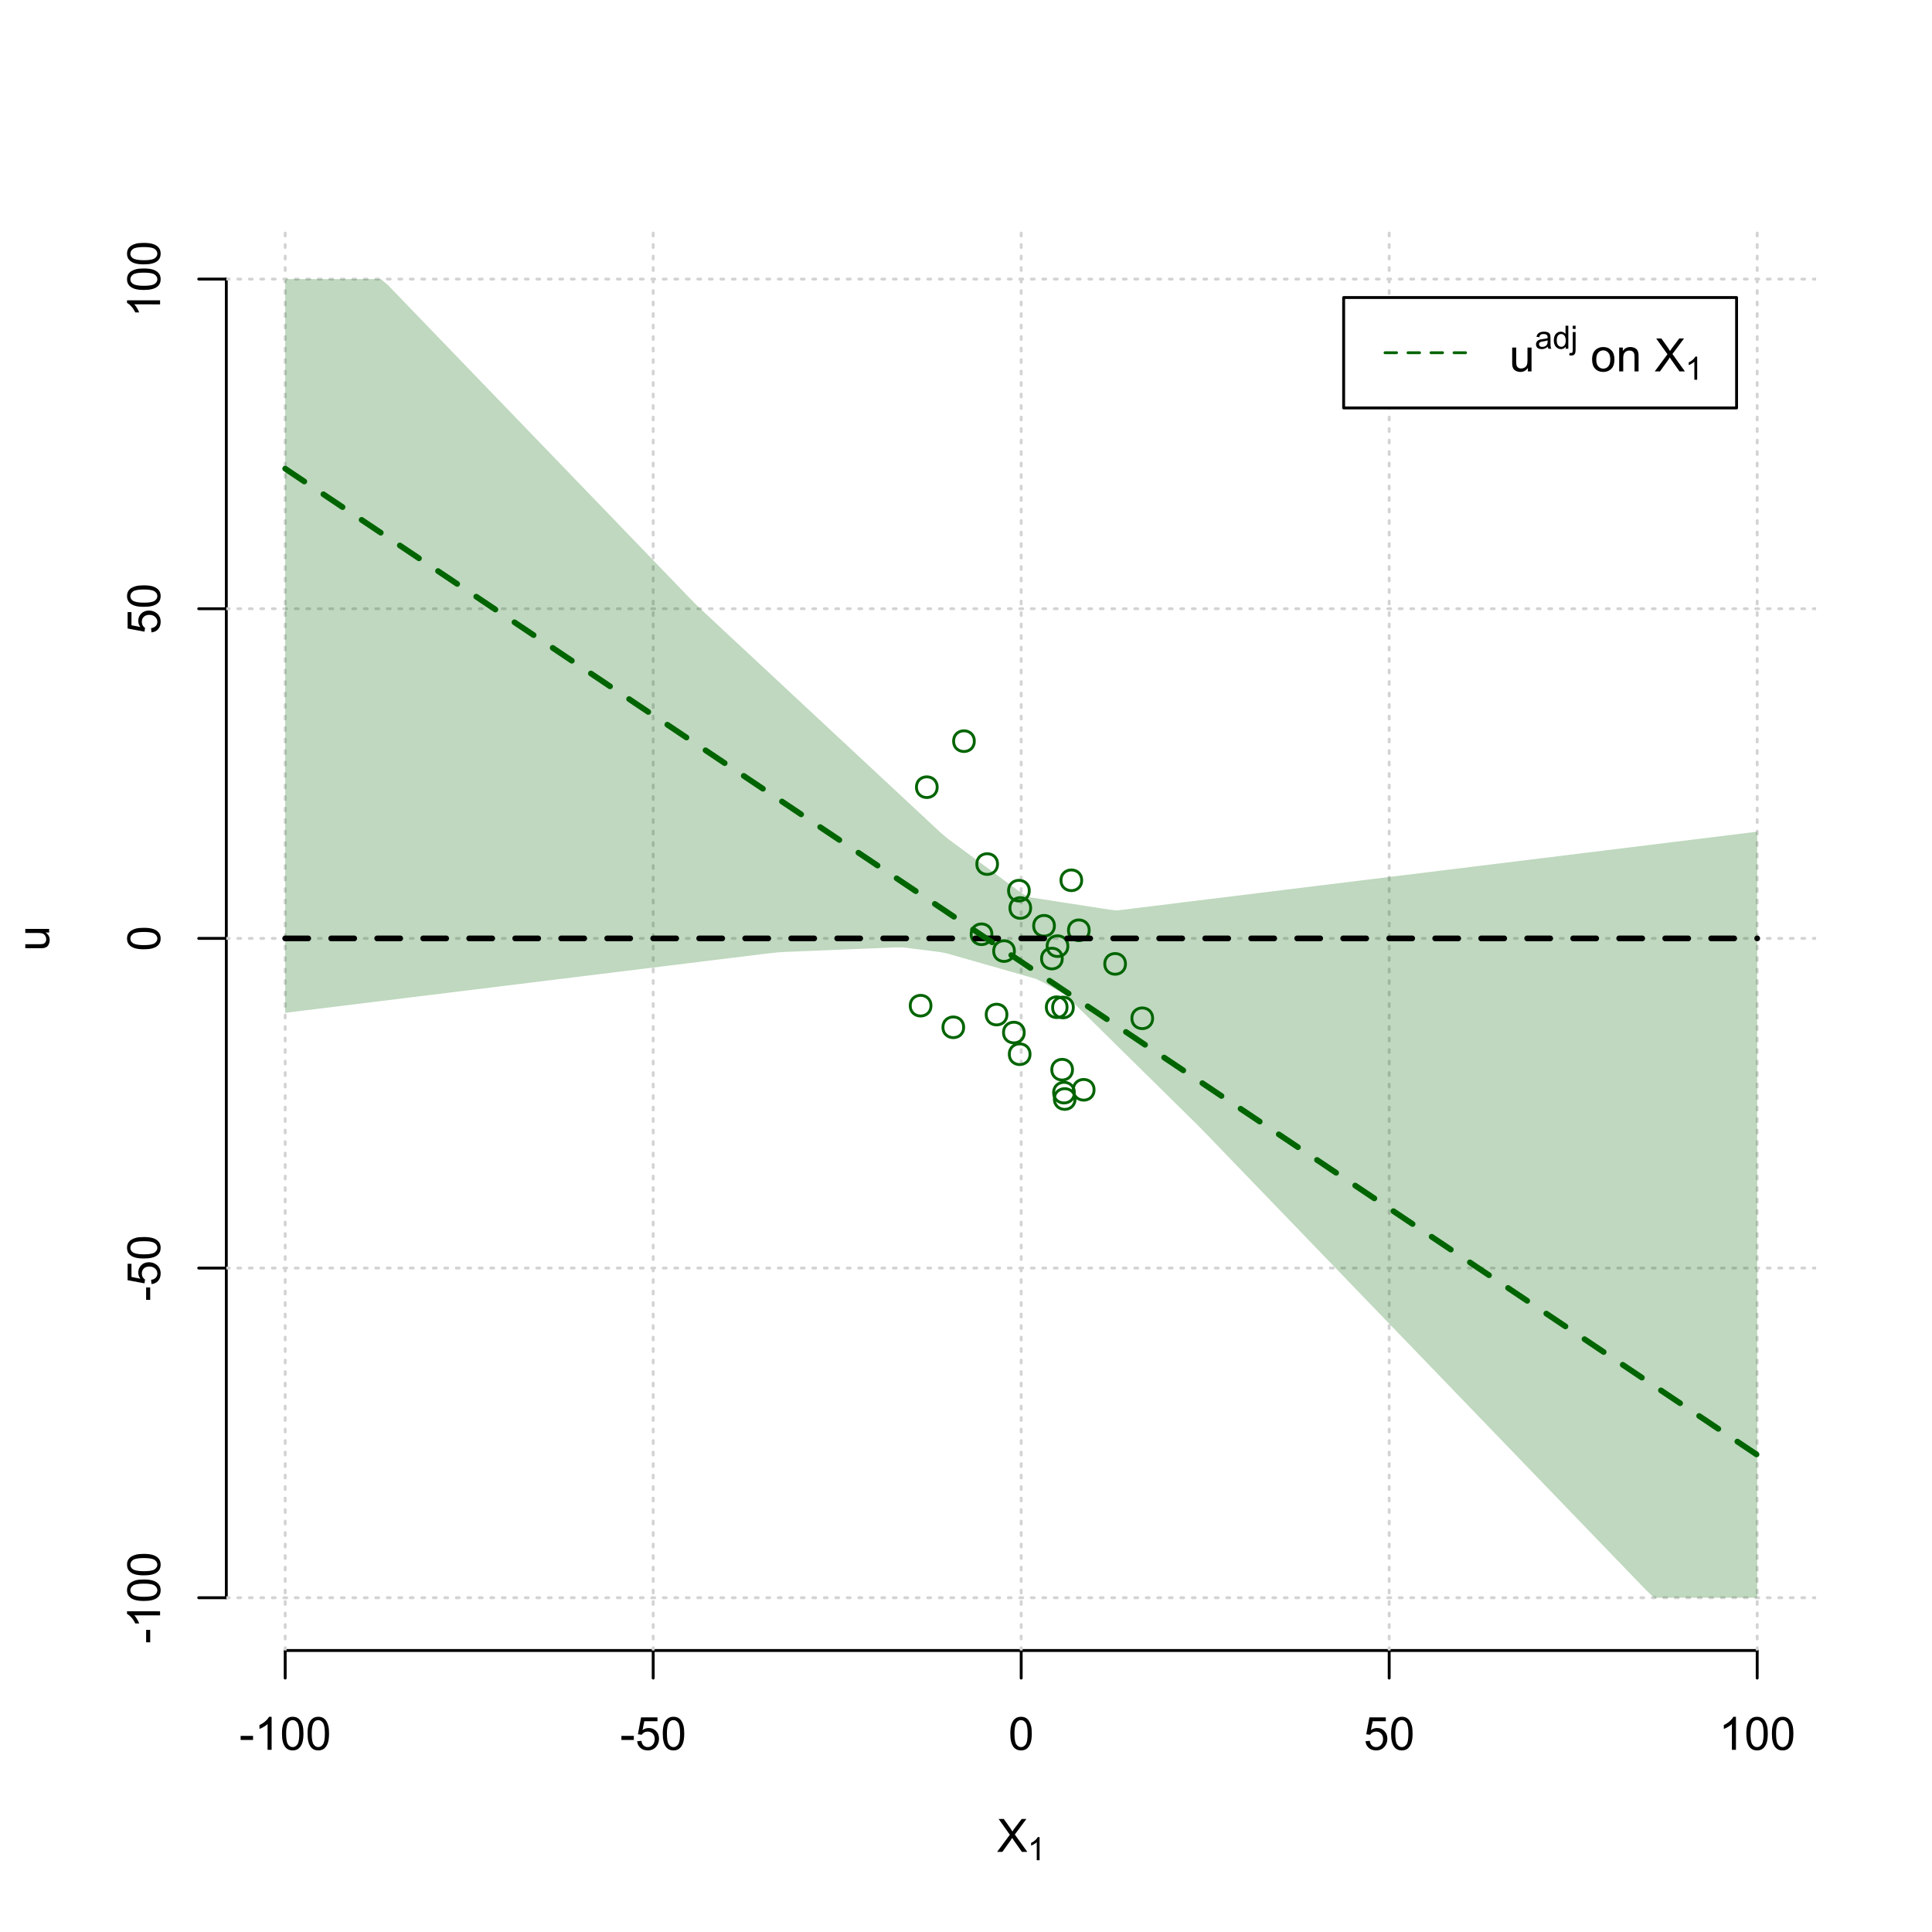 <?xml version="1.0" encoding="UTF-8"?>
<svg xmlns="http://www.w3.org/2000/svg" xmlns:xlink="http://www.w3.org/1999/xlink" width="504pt" height="504pt" viewBox="0 0 504 504" version="1.1">
<defs>
<g>
<symbol overflow="visible" id="glyph0-0">
<path style="stroke:none;" d="M 1.5 0 L 1.5 -7.5 L 7.5 -7.5 L 7.5 0 Z M 1.688 -0.188 L 7.312 -0.188 L 7.312 -7.312 L 1.688 -7.312 Z M 1.688 -0.188 "/>
</symbol>
<symbol overflow="visible" id="glyph0-1">
<path style="stroke:none;" d="M 0.055 0 L 3.375 -4.477 L 0.445 -8.59 L 1.797 -8.59 L 3.359 -6.387 C 3.68 -5.93 3.91 -5.578 4.047 -5.332 C 4.238 -5.645 4.465 -5.969 4.727 -6.312 L 6.457 -8.59 L 7.695 -8.59 L 4.676 -4.539 L 7.93 0 L 6.523 0 L 4.359 -3.062 C 4.238 -3.238 4.113 -3.43 3.984 -3.641 C 3.789 -3.324 3.652 -3.109 3.574 -2.992 L 1.418 0 Z M 0.055 0 "/>
</symbol>
<symbol overflow="visible" id="glyph0-2">
<path style="stroke:none;" d="M 0.383 -2.578 L 0.383 -3.641 L 3.621 -3.641 L 3.621 -2.578 Z M 0.383 -2.578 "/>
</symbol>
<symbol overflow="visible" id="glyph0-3">
<path style="stroke:none;" d="M 4.469 0 L 3.414 0 L 3.414 -6.719 C 3.16 -6.477 2.828 -6.234 2.414 -5.996 C 2 -5.75 1.629 -5.57 1.305 -5.449 L 1.305 -6.469 C 1.895 -6.742 2.41 -7.078 2.852 -7.477 C 3.293 -7.871 3.605 -8.254 3.789 -8.625 L 4.469 -8.625 Z M 4.469 0 "/>
</symbol>
<symbol overflow="visible" id="glyph0-4">
<path style="stroke:none;" d="M 0.5 -4.234 C 0.496 -5.246 0.602 -6.062 0.812 -6.688 C 1.02 -7.305 1.328 -7.785 1.742 -8.121 C 2.148 -8.457 2.668 -8.625 3.297 -8.625 C 3.758 -8.625 4.164 -8.531 4.512 -8.348 C 4.855 -8.16 5.141 -7.891 5.371 -7.543 C 5.594 -7.191 5.773 -6.766 5.906 -6.266 C 6.035 -5.762 6.098 -5.086 6.102 -4.234 C 6.098 -3.227 5.996 -2.414 5.789 -1.797 C 5.578 -1.176 5.266 -0.695 4.859 -0.359 C 4.445 -0.02 3.926 0.145 3.297 0.148 C 2.465 0.145 1.816 -0.148 1.348 -0.742 C 0.781 -1.457 0.496 -2.621 0.5 -4.234 Z M 1.582 -4.234 C 1.582 -2.824 1.746 -1.887 2.074 -1.418 C 2.402 -0.949 2.809 -0.715 3.297 -0.719 C 3.777 -0.715 4.184 -0.949 4.52 -1.422 C 4.848 -1.887 5.016 -2.824 5.016 -4.234 C 5.016 -5.648 4.848 -6.59 4.52 -7.055 C 4.184 -7.516 3.773 -7.746 3.289 -7.75 C 2.801 -7.746 2.414 -7.543 2.125 -7.137 C 1.762 -6.613 1.582 -5.645 1.582 -4.234 Z M 1.582 -4.234 "/>
</symbol>
<symbol overflow="visible" id="glyph0-5">
<path style="stroke:none;" d="M 0.5 -2.25 L 1.605 -2.344 C 1.684 -1.805 1.871 -1.398 2.176 -1.125 C 2.473 -0.852 2.836 -0.715 3.258 -0.719 C 3.766 -0.715 4.195 -0.906 4.547 -1.293 C 4.898 -1.672 5.074 -2.18 5.074 -2.82 C 5.074 -3.414 4.902 -3.891 4.566 -4.242 C 4.227 -4.59 3.785 -4.762 3.242 -4.766 C 2.898 -4.762 2.594 -4.684 2.32 -4.531 C 2.047 -4.375 1.832 -4.176 1.676 -3.93 L 0.688 -4.062 L 1.516 -8.473 L 5.789 -8.473 L 5.789 -7.465 L 2.359 -7.465 L 1.898 -5.156 C 2.414 -5.516 2.953 -5.695 3.523 -5.695 C 4.27 -5.695 4.902 -5.434 5.422 -4.914 C 5.934 -4.395 6.191 -3.727 6.195 -2.914 C 6.191 -2.133 5.965 -1.461 5.516 -0.898 C 4.961 -0.199 4.211 0.145 3.258 0.148 C 2.477 0.145 1.836 -0.07 1.344 -0.508 C 0.844 -0.941 0.562 -1.523 0.5 -2.25 Z M 0.5 -2.25 "/>
</symbol>
<symbol overflow="visible" id="glyph0-6">
<path style="stroke:none;" d="M 4.867 0 L 4.867 -0.914 C 4.379 -0.211 3.723 0.141 2.895 0.141 C 2.527 0.141 2.184 0.07 1.867 -0.07 C 1.547 -0.211 1.309 -0.387 1.156 -0.602 C 1 -0.812 0.895 -1.074 0.832 -1.383 C 0.785 -1.59 0.762 -1.918 0.766 -2.367 L 0.766 -6.223 L 1.82 -6.223 L 1.82 -2.773 C 1.816 -2.219 1.84 -1.848 1.887 -1.656 C 1.949 -1.379 2.09 -1.16 2.309 -1.004 C 2.523 -0.84 2.789 -0.762 3.105 -0.766 C 3.418 -0.762 3.715 -0.844 3.996 -1.008 C 4.273 -1.172 4.469 -1.391 4.586 -1.672 C 4.699 -1.949 4.758 -2.355 4.758 -2.891 L 4.758 -6.223 L 5.812 -6.223 L 5.812 0 Z M 4.867 0 "/>
</symbol>
<symbol overflow="visible" id="glyph0-7">
<path style="stroke:none;" d=""/>
</symbol>
<symbol overflow="visible" id="glyph0-8">
<path style="stroke:none;" d="M 0.398 -3.109 C 0.398 -4.262 0.719 -5.117 1.359 -5.672 C 1.895 -6.133 2.547 -6.363 3.316 -6.363 C 4.172 -6.363 4.871 -6.082 5.414 -5.52 C 5.953 -4.957 6.223 -4.184 6.227 -3.199 C 6.223 -2.398 6.102 -1.766 5.867 -1.309 C 5.625 -0.848 5.277 -0.492 4.82 -0.238 C 4.359 0.016 3.859 0.141 3.316 0.141 C 2.441 0.141 1.734 -0.137 1.203 -0.695 C 0.664 -1.254 0.398 -2.059 0.398 -3.109 Z M 1.484 -3.109 C 1.48 -2.309 1.656 -1.711 2.004 -1.32 C 2.348 -0.922 2.785 -0.727 3.316 -0.727 C 3.84 -0.727 4.273 -0.926 4.621 -1.324 C 4.969 -1.723 5.145 -2.328 5.145 -3.148 C 5.145 -3.914 4.969 -4.496 4.617 -4.895 C 4.266 -5.289 3.832 -5.488 3.316 -5.492 C 2.785 -5.488 2.348 -5.293 2.004 -4.898 C 1.656 -4.5 1.48 -3.902 1.484 -3.109 Z M 1.484 -3.109 "/>
</symbol>
<symbol overflow="visible" id="glyph0-9">
<path style="stroke:none;" d="M 0.789 0 L 0.789 -6.223 L 1.742 -6.223 L 1.742 -5.336 C 2.195 -6.02 2.855 -6.363 3.719 -6.363 C 4.09 -6.363 4.434 -6.293 4.754 -6.16 C 5.066 -6.023 5.305 -5.848 5.461 -5.633 C 5.617 -5.41 5.727 -5.152 5.789 -4.852 C 5.828 -4.656 5.848 -4.312 5.848 -3.828 L 5.848 0 L 4.793 0 L 4.793 -3.785 C 4.793 -4.215 4.75 -4.535 4.668 -4.75 C 4.586 -4.961 4.441 -5.129 4.234 -5.258 C 4.023 -5.383 3.777 -5.449 3.5 -5.449 C 3.047 -5.449 2.66 -5.305 2.332 -5.02 C 2.004 -4.734 1.84 -4.195 1.844 -3.398 L 1.844 0 Z M 0.789 0 "/>
</symbol>
<symbol overflow="visible" id="glyph1-0">
<path style="stroke:none;" d="M 1.051 0 L 1.051 -5.25 L 5.25 -5.25 L 5.25 0 Z M 1.18 -0.133 L 5.117 -0.133 L 5.117 -5.117 L 1.18 -5.117 Z M 1.18 -0.133 "/>
</symbol>
<symbol overflow="visible" id="glyph1-1">
<path style="stroke:none;" d="M 3.129 0 L 2.391 0 L 2.391 -4.703 C 2.211 -4.531 1.977 -4.363 1.691 -4.195 C 1.398 -4.023 1.141 -3.895 0.914 -3.812 L 0.914 -4.527 C 1.328 -4.719 1.688 -4.953 1.996 -5.234 C 2.305 -5.508 2.523 -5.777 2.652 -6.039 L 3.129 -6.039 Z M 3.129 0 "/>
</symbol>
<symbol overflow="visible" id="glyph1-2">
<path style="stroke:none;" d="M 3.395 -0.539 C 3.117 -0.305 2.855 -0.137 2.605 -0.043 C 2.352 0.051 2.082 0.094 1.793 0.098 C 1.312 0.094 0.941 -0.02 0.688 -0.25 C 0.43 -0.48 0.305 -0.781 0.305 -1.148 C 0.305 -1.359 0.352 -1.551 0.449 -1.73 C 0.543 -1.902 0.668 -2.047 0.828 -2.156 C 0.984 -2.262 1.164 -2.34 1.363 -2.398 C 1.504 -2.434 1.723 -2.473 2.02 -2.512 C 2.609 -2.578 3.047 -2.664 3.336 -2.766 C 3.336 -2.867 3.34 -2.93 3.34 -2.957 C 3.34 -3.258 3.27 -3.469 3.129 -3.594 C 2.941 -3.758 2.66 -3.844 2.289 -3.844 C 1.941 -3.844 1.684 -3.781 1.52 -3.66 C 1.348 -3.535 1.227 -3.32 1.152 -3.016 L 0.43 -3.113 C 0.492 -3.418 0.602 -3.668 0.754 -3.863 C 0.902 -4.051 1.121 -4.199 1.406 -4.301 C 1.688 -4.402 2.016 -4.453 2.395 -4.453 C 2.766 -4.453 3.066 -4.406 3.301 -4.32 C 3.527 -4.23 3.699 -4.121 3.812 -3.992 C 3.918 -3.855 3.996 -3.691 4.043 -3.492 C 4.066 -3.363 4.078 -3.133 4.082 -2.809 L 4.082 -1.824 C 4.078 -1.137 4.094 -0.703 4.129 -0.523 C 4.156 -0.336 4.219 -0.164 4.316 0 L 3.543 0 C 3.465 -0.152 3.414 -0.332 3.395 -0.539 Z M 3.336 -2.188 C 3.062 -2.074 2.66 -1.98 2.129 -1.906 C 1.82 -1.859 1.605 -1.812 1.484 -1.758 C 1.355 -1.703 1.258 -1.621 1.191 -1.52 C 1.121 -1.41 1.09 -1.293 1.09 -1.168 C 1.09 -0.969 1.164 -0.805 1.312 -0.676 C 1.461 -0.543 1.68 -0.48 1.969 -0.48 C 2.25 -0.48 2.5 -0.539 2.727 -0.664 C 2.945 -0.785 3.109 -0.957 3.215 -1.176 C 3.293 -1.34 3.332 -1.586 3.336 -1.914 Z M 3.336 -2.188 "/>
</symbol>
<symbol overflow="visible" id="glyph1-3">
<path style="stroke:none;" d="M 3.379 0 L 3.379 -0.551 C 3.102 -0.121 2.695 0.094 2.16 0.098 C 1.812 0.094 1.492 0 1.203 -0.188 C 0.906 -0.379 0.68 -0.645 0.523 -0.988 C 0.359 -1.328 0.281 -1.723 0.285 -2.172 C 0.281 -2.605 0.355 -3 0.504 -3.355 C 0.648 -3.707 0.863 -3.977 1.156 -4.168 C 1.441 -4.355 1.766 -4.453 2.129 -4.453 C 2.387 -4.453 2.621 -4.395 2.828 -4.285 C 3.031 -4.172 3.199 -4.031 3.332 -3.855 L 3.332 -6.012 L 4.066 -6.012 L 4.066 0 Z M 1.047 -2.172 C 1.043 -1.613 1.16 -1.195 1.398 -0.922 C 1.629 -0.641 1.906 -0.504 2.23 -0.508 C 2.551 -0.504 2.824 -0.637 3.051 -0.902 C 3.273 -1.168 3.387 -1.57 3.391 -2.113 C 3.387 -2.707 3.273 -3.145 3.047 -3.426 C 2.816 -3.703 2.531 -3.844 2.199 -3.844 C 1.867 -3.844 1.594 -3.707 1.375 -3.441 C 1.152 -3.168 1.043 -2.746 1.047 -2.172 Z M 1.047 -2.172 "/>
</symbol>
<symbol overflow="visible" id="glyph1-4">
<path style="stroke:none;" d="M 0.551 -5.156 L 0.551 -6.012 L 1.289 -6.012 L 1.289 -5.156 Z M -0.387 1.691 L -0.246 1.062 C -0.098 1.098 0.016 1.117 0.102 1.121 C 0.25 1.117 0.363 1.066 0.438 0.969 C 0.512 0.867 0.551 0.621 0.551 0.223 L 0.551 -4.355 L 1.289 -4.355 L 1.289 0.238 C 1.289 0.773 1.219 1.148 1.078 1.359 C 0.898 1.633 0.602 1.77 0.191 1.77 C -0.008 1.77 -0.199 1.742 -0.387 1.691 Z M -0.387 1.691 "/>
</symbol>
<symbol overflow="visible" id="glyph2-0">
<path style="stroke:none;" d="M 0 -1.5 L -7.5 -1.5 L -7.5 -7.5 L 0 -7.5 Z M -0.188 -1.688 L -0.188 -7.312 L -7.312 -7.312 L -7.312 -1.688 Z M -0.188 -1.688 "/>
</symbol>
<symbol overflow="visible" id="glyph2-1">
<path style="stroke:none;" d="M 0 -4.867 L -0.914 -4.867 C -0.211 -4.379 0.141 -3.723 0.141 -2.895 C 0.141 -2.527 0.07 -2.184 -0.07 -1.867 C -0.211 -1.547 -0.387 -1.309 -0.598 -1.156 C -0.809 -1 -1.07 -0.895 -1.383 -0.832 C -1.59 -0.789 -1.918 -0.766 -2.367 -0.77 L -6.223 -0.77 L -6.223 -1.824 L -2.773 -1.824 C -2.219 -1.82 -1.848 -1.844 -1.656 -1.887 C -1.379 -1.949 -1.16 -2.09 -1.004 -2.309 C -0.84 -2.523 -0.762 -2.789 -0.766 -3.105 C -0.762 -3.418 -0.844 -3.715 -1.008 -3.996 C -1.172 -4.273 -1.391 -4.469 -1.672 -4.586 C -1.945 -4.699 -2.352 -4.758 -2.887 -4.758 L -6.223 -4.758 L -6.223 -5.812 L 0 -5.812 Z M 0 -4.867 "/>
</symbol>
<symbol overflow="visible" id="glyph2-2">
<path style="stroke:none;" d="M -2.578 -0.383 L -3.641 -0.383 L -3.641 -3.621 L -2.578 -3.621 Z M -2.578 -0.383 "/>
</symbol>
<symbol overflow="visible" id="glyph2-3">
<path style="stroke:none;" d="M 0 -4.469 L 0 -3.414 L -6.719 -3.418 C -6.477 -3.16 -6.234 -2.828 -5.996 -2.418 C -5.75 -2.004 -5.57 -1.633 -5.449 -1.309 L -6.469 -1.309 C -6.742 -1.895 -7.078 -2.41 -7.477 -2.852 C -7.871 -3.293 -8.254 -3.605 -8.625 -3.793 L -8.625 -4.473 Z M 0 -4.469 "/>
</symbol>
<symbol overflow="visible" id="glyph2-4">
<path style="stroke:none;" d="M -4.234 -0.5 C -5.246 -0.496 -6.062 -0.602 -6.688 -0.812 C -7.305 -1.02 -7.785 -1.328 -8.121 -1.742 C -8.457 -2.152 -8.625 -2.672 -8.625 -3.301 C -8.625 -3.758 -8.531 -4.164 -8.348 -4.512 C -8.16 -4.859 -7.891 -5.145 -7.543 -5.371 C -7.191 -5.594 -6.766 -5.773 -6.266 -5.906 C -5.762 -6.035 -5.086 -6.098 -4.234 -6.102 C -3.223 -6.098 -2.41 -5.996 -1.793 -5.789 C -1.176 -5.578 -0.695 -5.266 -0.359 -4.859 C -0.02 -4.445 0.145 -3.926 0.148 -3.297 C 0.145 -2.465 -0.148 -1.816 -0.742 -1.348 C -1.457 -0.781 -2.621 -0.496 -4.234 -0.5 Z M -4.234 -1.582 C -2.824 -1.582 -1.887 -1.746 -1.418 -2.074 C -0.949 -2.402 -0.715 -2.809 -0.719 -3.297 C -0.715 -3.777 -0.949 -4.184 -1.422 -4.52 C -1.887 -4.848 -2.824 -5.016 -4.234 -5.016 C -5.648 -5.016 -6.59 -4.848 -7.055 -4.52 C -7.516 -4.188 -7.746 -3.777 -7.75 -3.289 C -7.746 -2.801 -7.543 -2.414 -7.137 -2.129 C -6.613 -1.762 -5.645 -1.582 -4.234 -1.582 Z M -4.234 -1.582 "/>
</symbol>
<symbol overflow="visible" id="glyph2-5">
<path style="stroke:none;" d="M -2.25 -0.5 L -2.344 -1.605 C -1.805 -1.684 -1.398 -1.871 -1.125 -2.176 C -0.852 -2.473 -0.715 -2.836 -0.719 -3.258 C -0.715 -3.766 -0.906 -4.195 -1.293 -4.547 C -1.672 -4.898 -2.18 -5.074 -2.816 -5.074 C -3.414 -5.074 -3.891 -4.902 -4.242 -4.566 C -4.59 -4.227 -4.762 -3.785 -4.766 -3.242 C -4.762 -2.898 -4.684 -2.594 -4.531 -2.32 C -4.375 -2.047 -4.176 -1.832 -3.93 -1.676 L -4.062 -0.688 L -8.473 -1.52 L -8.473 -5.789 L -7.465 -5.789 L -7.465 -2.363 L -5.156 -1.898 C -5.516 -2.414 -5.695 -2.953 -5.695 -3.523 C -5.695 -4.27 -5.434 -4.902 -4.914 -5.422 C -4.395 -5.934 -3.727 -6.191 -2.91 -6.195 C -2.133 -6.191 -1.461 -5.965 -0.895 -5.516 C -0.199 -4.961 0.145 -4.211 0.148 -3.258 C 0.145 -2.477 -0.07 -1.836 -0.508 -1.344 C -0.941 -0.848 -1.523 -0.566 -2.25 -0.5 Z M -2.25 -0.5 "/>
</symbol>
</g>
<clipPath id="clip1">
  <path d="M 74 59.039 L 75 59.039 L 75 430.559 L 74 430.559 Z M 74 59.039 "/>
</clipPath>
<clipPath id="clip2">
  <path d="M 170 59.039 L 171 59.039 L 171 430.559 L 170 430.559 Z M 170 59.039 "/>
</clipPath>
<clipPath id="clip3">
  <path d="M 266 59.039 L 267 59.039 L 267 430.559 L 266 430.559 Z M 266 59.039 "/>
</clipPath>
<clipPath id="clip4">
  <path d="M 362 59.039 L 363 59.039 L 363 430.559 L 362 430.559 Z M 362 59.039 "/>
</clipPath>
<clipPath id="clip5">
  <path d="M 458 59.039 L 459 59.039 L 459 430.559 L 458 430.559 Z M 458 59.039 "/>
</clipPath>
<clipPath id="clip6">
  <path d="M 59.039 416 L 473.758 416 L 473.758 418 L 59.039 418 Z M 59.039 416 "/>
</clipPath>
<clipPath id="clip7">
  <path d="M 59.039 330 L 473.758 330 L 473.758 332 L 59.039 332 Z M 59.039 330 "/>
</clipPath>
<clipPath id="clip8">
  <path d="M 59.039 244 L 473.758 244 L 473.758 246 L 59.039 246 Z M 59.039 244 "/>
</clipPath>
<clipPath id="clip9">
  <path d="M 59.039 158 L 473.758 158 L 473.758 160 L 59.039 160 Z M 59.039 158 "/>
</clipPath>
<clipPath id="clip10">
  <path d="M 59.039 72 L 473.758 72 L 473.758 74 L 59.039 74 Z M 59.039 72 "/>
</clipPath>
</defs>
<g id="surface2166">
<rect x="0" y="0" width="504" height="504" style="fill:rgb(100%,100%,100%);fill-opacity:1;stroke:none;"/>
<g style="fill:rgb(0%,0%,0%);fill-opacity:1;">
  <use xlink:href="#glyph0-1" x="260.062" y="483.102"/>
</g>
<g style="fill:rgb(0%,0%,0%);fill-opacity:1;">
  <use xlink:href="#glyph1-1" x="268.066" y="485.281"/>
</g>
<g style="fill:rgb(0%,0%,0%);fill-opacity:1;">
  <use xlink:href="#glyph2-1" x="12.82" y="248.137"/>
</g>
<path style="fill:none;stroke-width:0.75;stroke-linecap:round;stroke-linejoin:round;stroke:rgb(0%,0%,0%);stroke-opacity:1;stroke-miterlimit:10;" d="M 74.398 430.559 L 458.398 430.559 "/>
<path style="fill:none;stroke-width:0.75;stroke-linecap:round;stroke-linejoin:round;stroke:rgb(0%,0%,0%);stroke-opacity:1;stroke-miterlimit:10;" d="M 74.398 430.559 L 74.398 437.762 "/>
<path style="fill:none;stroke-width:0.75;stroke-linecap:round;stroke-linejoin:round;stroke:rgb(0%,0%,0%);stroke-opacity:1;stroke-miterlimit:10;" d="M 170.398 430.559 L 170.398 437.762 "/>
<path style="fill:none;stroke-width:0.75;stroke-linecap:round;stroke-linejoin:round;stroke:rgb(0%,0%,0%);stroke-opacity:1;stroke-miterlimit:10;" d="M 266.398 430.559 L 266.398 437.762 "/>
<path style="fill:none;stroke-width:0.75;stroke-linecap:round;stroke-linejoin:round;stroke:rgb(0%,0%,0%);stroke-opacity:1;stroke-miterlimit:10;" d="M 362.398 430.559 L 362.398 437.762 "/>
<path style="fill:none;stroke-width:0.75;stroke-linecap:round;stroke-linejoin:round;stroke:rgb(0%,0%,0%);stroke-opacity:1;stroke-miterlimit:10;" d="M 458.398 430.559 L 458.398 437.762 "/>
<g style="fill:rgb(0%,0%,0%);fill-opacity:1;">
  <use xlink:href="#glyph0-2" x="62.391" y="456.48"/>
  <use xlink:href="#glyph0-3" x="66.387" y="456.48"/>
  <use xlink:href="#glyph0-4" x="73.061" y="456.48"/>
  <use xlink:href="#glyph0-4" x="79.734" y="456.48"/>
</g>
<g style="fill:rgb(0%,0%,0%);fill-opacity:1;">
  <use xlink:href="#glyph0-2" x="161.727" y="456.48"/>
  <use xlink:href="#glyph0-5" x="165.723" y="456.48"/>
  <use xlink:href="#glyph0-4" x="172.396" y="456.48"/>
</g>
<g style="fill:rgb(0%,0%,0%);fill-opacity:1;">
  <use xlink:href="#glyph0-4" x="263.062" y="456.48"/>
</g>
<g style="fill:rgb(0%,0%,0%);fill-opacity:1;">
  <use xlink:href="#glyph0-5" x="355.727" y="456.48"/>
  <use xlink:href="#glyph0-4" x="362.4" y="456.48"/>
</g>
<g style="fill:rgb(0%,0%,0%);fill-opacity:1;">
  <use xlink:href="#glyph0-3" x="448.387" y="456.48"/>
  <use xlink:href="#glyph0-4" x="455.061" y="456.48"/>
  <use xlink:href="#glyph0-4" x="461.734" y="456.48"/>
</g>
<path style="fill:none;stroke-width:0.75;stroke-linecap:round;stroke-linejoin:round;stroke:rgb(0%,0%,0%);stroke-opacity:1;stroke-miterlimit:10;" d="M 59.039 416.801 L 59.039 72.801 "/>
<path style="fill:none;stroke-width:0.75;stroke-linecap:round;stroke-linejoin:round;stroke:rgb(0%,0%,0%);stroke-opacity:1;stroke-miterlimit:10;" d="M 59.039 416.801 L 51.84 416.801 "/>
<path style="fill:none;stroke-width:0.75;stroke-linecap:round;stroke-linejoin:round;stroke:rgb(0%,0%,0%);stroke-opacity:1;stroke-miterlimit:10;" d="M 59.039 330.801 L 51.84 330.801 "/>
<path style="fill:none;stroke-width:0.75;stroke-linecap:round;stroke-linejoin:round;stroke:rgb(0%,0%,0%);stroke-opacity:1;stroke-miterlimit:10;" d="M 59.039 244.801 L 51.84 244.801 "/>
<path style="fill:none;stroke-width:0.75;stroke-linecap:round;stroke-linejoin:round;stroke:rgb(0%,0%,0%);stroke-opacity:1;stroke-miterlimit:10;" d="M 59.039 158.801 L 51.84 158.801 "/>
<path style="fill:none;stroke-width:0.75;stroke-linecap:round;stroke-linejoin:round;stroke:rgb(0%,0%,0%);stroke-opacity:1;stroke-miterlimit:10;" d="M 59.039 72.801 L 51.84 72.801 "/>
<g style="fill:rgb(0%,0%,0%);fill-opacity:1;">
  <use xlink:href="#glyph2-2" x="41.762" y="428.809"/>
  <use xlink:href="#glyph2-3" x="41.762" y="424.812"/>
  <use xlink:href="#glyph2-4" x="41.762" y="418.139"/>
  <use xlink:href="#glyph2-4" x="41.762" y="411.465"/>
</g>
<g style="fill:rgb(0%,0%,0%);fill-opacity:1;">
  <use xlink:href="#glyph2-2" x="41.762" y="339.473"/>
  <use xlink:href="#glyph2-5" x="41.762" y="335.477"/>
  <use xlink:href="#glyph2-4" x="41.762" y="328.803"/>
</g>
<g style="fill:rgb(0%,0%,0%);fill-opacity:1;">
  <use xlink:href="#glyph2-4" x="41.762" y="248.137"/>
</g>
<g style="fill:rgb(0%,0%,0%);fill-opacity:1;">
  <use xlink:href="#glyph2-5" x="41.762" y="165.473"/>
  <use xlink:href="#glyph2-4" x="41.762" y="158.799"/>
</g>
<g style="fill:rgb(0%,0%,0%);fill-opacity:1;">
  <use xlink:href="#glyph2-3" x="41.762" y="82.812"/>
  <use xlink:href="#glyph2-4" x="41.762" y="76.139"/>
  <use xlink:href="#glyph2-4" x="41.762" y="69.465"/>
</g>
<g clip-path="url(#clip1)" clip-rule="nonzero">
<path style="fill:none;stroke-width:0.75;stroke-linecap:round;stroke-linejoin:round;stroke:rgb(82.745%,82.745%,82.745%);stroke-opacity:1;stroke-dasharray:0.75,2.25;stroke-miterlimit:10;" d="M 74.398 430.559 L 74.398 59.039 "/>
</g>
<g clip-path="url(#clip2)" clip-rule="nonzero">
<path style="fill:none;stroke-width:0.75;stroke-linecap:round;stroke-linejoin:round;stroke:rgb(82.745%,82.745%,82.745%);stroke-opacity:1;stroke-dasharray:0.75,2.25;stroke-miterlimit:10;" d="M 170.398 430.559 L 170.398 59.039 "/>
</g>
<g clip-path="url(#clip3)" clip-rule="nonzero">
<path style="fill:none;stroke-width:0.75;stroke-linecap:round;stroke-linejoin:round;stroke:rgb(82.745%,82.745%,82.745%);stroke-opacity:1;stroke-dasharray:0.75,2.25;stroke-miterlimit:10;" d="M 266.398 430.559 L 266.398 59.039 "/>
</g>
<g clip-path="url(#clip4)" clip-rule="nonzero">
<path style="fill:none;stroke-width:0.75;stroke-linecap:round;stroke-linejoin:round;stroke:rgb(82.745%,82.745%,82.745%);stroke-opacity:1;stroke-dasharray:0.75,2.25;stroke-miterlimit:10;" d="M 362.398 430.559 L 362.398 59.039 "/>
</g>
<g clip-path="url(#clip5)" clip-rule="nonzero">
<path style="fill:none;stroke-width:0.75;stroke-linecap:round;stroke-linejoin:round;stroke:rgb(82.745%,82.745%,82.745%);stroke-opacity:1;stroke-dasharray:0.75,2.25;stroke-miterlimit:10;" d="M 458.398 430.559 L 458.398 59.039 "/>
</g>
<g clip-path="url(#clip6)" clip-rule="nonzero">
<path style="fill:none;stroke-width:0.75;stroke-linecap:round;stroke-linejoin:round;stroke:rgb(82.745%,82.745%,82.745%);stroke-opacity:1;stroke-dasharray:0.75,2.25;stroke-miterlimit:10;" d="M 59.039 416.801 L 473.762 416.801 "/>
</g>
<g clip-path="url(#clip7)" clip-rule="nonzero">
<path style="fill:none;stroke-width:0.75;stroke-linecap:round;stroke-linejoin:round;stroke:rgb(82.745%,82.745%,82.745%);stroke-opacity:1;stroke-dasharray:0.75,2.25;stroke-miterlimit:10;" d="M 59.039 330.801 L 473.762 330.801 "/>
</g>
<g clip-path="url(#clip8)" clip-rule="nonzero">
<path style="fill:none;stroke-width:0.75;stroke-linecap:round;stroke-linejoin:round;stroke:rgb(82.745%,82.745%,82.745%);stroke-opacity:1;stroke-dasharray:0.75,2.25;stroke-miterlimit:10;" d="M 59.039 244.801 L 473.762 244.801 "/>
</g>
<g clip-path="url(#clip9)" clip-rule="nonzero">
<path style="fill:none;stroke-width:0.75;stroke-linecap:round;stroke-linejoin:round;stroke:rgb(82.745%,82.745%,82.745%);stroke-opacity:1;stroke-dasharray:0.75,2.25;stroke-miterlimit:10;" d="M 59.039 158.801 L 473.762 158.801 "/>
</g>
<g clip-path="url(#clip10)" clip-rule="nonzero">
<path style="fill:none;stroke-width:0.75;stroke-linecap:round;stroke-linejoin:round;stroke:rgb(82.745%,82.745%,82.745%);stroke-opacity:1;stroke-dasharray:0.75,2.25;stroke-miterlimit:10;" d="M 59.039 72.801 L 473.762 72.801 "/>
</g>
<path style=" stroke:none;fill-rule:nonzero;fill:rgb(0%,39.216%,0%);fill-opacity:0.251;" d="M 74.398 72.801 L 99.359 72.801 L 101.281 74.453 L 103.199 76.445 L 105.121 78.434 L 107.039 80.426 L 108.961 82.418 L 110.879 84.41 L 112.801 86.402 L 114.719 88.395 L 116.641 90.383 L 118.559 92.375 L 120.48 94.367 L 122.398 96.359 L 124.32 98.352 L 126.238 100.344 L 128.16 102.332 L 130.078 104.324 L 133.922 108.309 L 135.84 110.301 L 137.762 112.293 L 139.68 114.281 L 141.602 116.273 L 143.52 118.266 L 145.441 120.258 L 147.359 122.25 L 149.281 124.242 L 151.199 126.23 L 153.121 128.223 L 155.039 130.215 L 156.961 132.207 L 158.879 134.199 L 160.801 136.191 L 162.719 138.18 L 164.641 140.172 L 166.559 142.164 L 168.48 144.156 L 170.398 146.148 L 172.32 148.141 L 174.238 150.129 L 176.16 152.121 L 178.078 154.113 L 180 156.105 L 181.922 158.074 L 183.84 159.863 L 185.762 161.652 L 187.68 163.441 L 189.602 165.23 L 191.52 167.02 L 193.441 168.809 L 195.359 170.598 L 197.281 172.387 L 199.199 174.176 L 201.121 175.965 L 203.039 177.754 L 204.961 179.543 L 206.879 181.332 L 208.801 183.121 L 210.719 184.91 L 212.641 186.699 L 214.559 188.488 L 216.48 190.277 L 218.398 192.066 L 220.32 193.855 L 222.238 195.645 L 224.16 197.434 L 226.078 199.223 L 229.922 202.801 L 231.84 204.59 L 233.762 206.379 L 235.68 208.168 L 237.602 209.957 L 239.52 211.746 L 241.441 213.535 L 243.359 215.324 L 245.281 217.113 L 247.199 218.75 L 249.121 220.168 L 251.039 221.582 L 252.961 223 L 254.879 224.418 L 256.801 225.836 L 258.719 227.254 L 260.641 228.668 L 262.559 230.086 L 264.48 231.504 L 266.398 232.922 L 268.32 234.023 L 270.238 234.32 L 272.16 234.617 L 274.078 234.914 L 276 235.215 L 277.922 235.512 L 279.84 235.809 L 281.762 236.105 L 283.68 236.406 L 285.602 236.703 L 287.52 237 L 289.441 237.297 L 291.359 237.52 L 293.281 237.285 L 295.199 237.047 L 297.121 236.812 L 299.039 236.574 L 300.961 236.34 L 302.879 236.102 L 304.801 235.867 L 306.719 235.629 L 308.641 235.395 L 310.559 235.156 L 312.48 234.922 L 314.398 234.684 L 316.32 234.449 L 318.238 234.215 L 320.16 233.977 L 322.078 233.742 L 324 233.504 L 325.922 233.27 L 327.84 233.031 L 329.762 232.797 L 331.68 232.559 L 333.602 232.324 L 335.52 232.086 L 337.441 231.852 L 339.359 231.613 L 341.281 231.379 L 343.199 231.141 L 345.121 230.906 L 347.039 230.668 L 348.961 230.434 L 350.879 230.195 L 352.801 229.961 L 354.719 229.723 L 356.641 229.488 L 358.559 229.25 L 360.48 229.016 L 362.398 228.777 L 364.32 228.543 L 366.238 228.305 L 368.16 228.07 L 370.078 227.836 L 372 227.598 L 373.922 227.363 L 375.84 227.125 L 377.762 226.891 L 379.68 226.652 L 381.602 226.418 L 383.52 226.18 L 385.441 225.945 L 387.359 225.707 L 389.281 225.473 L 391.199 225.234 L 393.121 225 L 395.039 224.762 L 396.961 224.527 L 398.879 224.289 L 400.801 224.055 L 402.719 223.816 L 404.641 223.582 L 406.559 223.344 L 408.48 223.109 L 410.398 222.871 L 412.32 222.637 L 414.238 222.398 L 416.16 222.164 L 418.078 221.926 L 421.922 221.457 L 423.84 221.219 L 425.762 220.984 L 427.68 220.746 L 429.602 220.512 L 431.52 220.273 L 433.441 220.039 L 435.359 219.801 L 437.281 219.566 L 439.199 219.328 L 441.121 219.094 L 443.039 218.855 L 444.961 218.621 L 446.879 218.383 L 448.801 218.148 L 450.719 217.91 L 452.641 217.676 L 454.559 217.438 L 456.48 217.203 L 458.398 216.965 L 458.398 193.34 L 458.398 416.801 L 431.52 416.801 L 429.602 415.004 L 427.68 413.012 L 425.762 411.023 L 423.84 409.031 L 421.922 407.039 L 418.078 403.055 L 416.16 401.062 L 414.238 399.074 L 412.32 397.082 L 410.398 395.09 L 408.48 393.098 L 406.559 391.105 L 404.641 389.113 L 402.719 387.125 L 400.801 385.133 L 398.879 383.141 L 396.961 381.148 L 395.039 379.156 L 393.121 377.164 L 391.199 375.176 L 389.281 373.184 L 387.359 371.191 L 385.441 369.199 L 383.52 367.207 L 381.602 365.215 L 379.68 363.227 L 377.762 361.234 L 375.84 359.242 L 373.922 357.25 L 370.078 353.266 L 368.16 351.277 L 366.238 349.285 L 364.32 347.293 L 362.398 345.301 L 360.48 343.309 L 358.559 341.316 L 356.641 339.328 L 354.719 337.336 L 352.801 335.344 L 350.879 333.352 L 348.961 331.359 L 347.039 329.367 L 345.121 327.379 L 343.199 325.387 L 341.281 323.395 L 339.359 321.402 L 337.441 319.41 L 335.52 317.418 L 333.602 315.43 L 331.68 313.438 L 329.762 311.445 L 327.84 309.453 L 325.922 307.461 L 324 305.469 L 322.078 303.48 L 320.16 301.488 L 318.238 299.496 L 316.32 297.504 L 314.398 295.512 L 312.48 293.555 L 310.559 291.664 L 308.641 289.77 L 306.719 287.879 L 304.801 285.988 L 302.879 284.094 L 300.961 282.203 L 299.039 280.312 L 297.121 278.418 L 295.199 276.527 L 293.281 274.637 L 291.359 272.742 L 289.441 270.852 L 287.52 268.961 L 285.602 267.066 L 283.68 265.176 L 281.762 263.285 L 279.84 261.391 L 277.922 259.535 L 276 258.441 L 274.078 257.352 L 272.16 256.266 L 270.238 255.348 L 268.32 254.797 L 266.398 254.25 L 264.48 253.699 L 262.559 253.152 L 260.641 252.602 L 258.719 252.055 L 256.801 251.504 L 254.879 250.957 L 252.961 250.406 L 251.039 249.859 L 249.121 249.309 L 247.199 248.762 L 245.281 248.363 L 243.359 248.121 L 241.441 247.879 L 239.52 247.641 L 237.602 247.398 L 235.68 247.156 L 233.762 247.141 L 231.84 247.223 L 229.922 247.301 L 226.078 247.457 L 224.16 247.535 L 222.238 247.613 L 220.32 247.691 L 218.398 247.77 L 216.48 247.852 L 214.559 247.93 L 212.641 248.008 L 210.719 248.086 L 208.801 248.164 L 206.879 248.242 L 204.961 248.32 L 203.039 248.43 L 201.121 248.637 L 199.199 248.859 L 197.281 249.098 L 195.359 249.332 L 193.441 249.57 L 191.52 249.805 L 189.602 250.043 L 187.68 250.277 L 185.762 250.516 L 183.84 250.75 L 181.922 250.988 L 180 251.223 L 178.078 251.461 L 176.16 251.695 L 174.238 251.934 L 172.32 252.168 L 170.398 252.406 L 168.48 252.641 L 166.559 252.879 L 164.641 253.113 L 162.719 253.348 L 160.801 253.586 L 158.879 253.82 L 156.961 254.059 L 155.039 254.293 L 153.121 254.531 L 151.199 254.766 L 149.281 255.004 L 147.359 255.238 L 145.441 255.477 L 143.52 255.711 L 141.602 255.949 L 139.68 256.184 L 137.762 256.422 L 135.84 256.656 L 133.922 256.895 L 132 257.129 L 130.078 257.367 L 128.16 257.602 L 126.238 257.84 L 124.32 258.074 L 122.398 258.312 L 120.48 258.547 L 118.559 258.785 L 116.641 259.02 L 114.719 259.258 L 112.801 259.492 L 110.879 259.727 L 108.961 259.965 L 107.039 260.199 L 105.121 260.438 L 103.199 260.672 L 101.281 260.91 L 99.359 261.145 L 97.441 261.383 L 95.52 261.617 L 93.602 261.855 L 91.68 262.09 L 89.762 262.328 L 87.84 262.562 L 85.922 262.801 L 84 263.035 L 82.078 263.273 L 80.16 263.508 L 78.238 263.746 L 76.32 263.98 L 74.398 264.219 L 74.398 287.844 Z M 74.398 72.801 "/>
<path style="fill:none;stroke-width:0.75;stroke-linecap:round;stroke-linejoin:round;stroke:rgb(0%,39.216%,0%);stroke-opacity:1;stroke-miterlimit:10;" d="M 278.57 246.816 C 278.57 250.418 273.172 250.418 273.172 246.816 C 273.172 243.219 278.57 243.219 278.57 246.816 "/>
<path style="fill:none;stroke-width:0.75;stroke-linecap:round;stroke-linejoin:round;stroke:rgb(0%,39.216%,0%);stroke-opacity:1;stroke-miterlimit:10;" d="M 275.059 241.508 C 275.059 245.109 269.656 245.109 269.656 241.508 C 269.656 237.91 275.059 237.91 275.059 241.508 "/>
<path style="fill:none;stroke-width:0.75;stroke-linecap:round;stroke-linejoin:round;stroke:rgb(0%,39.216%,0%);stroke-opacity:1;stroke-miterlimit:10;" d="M 251.387 267.992 C 251.387 271.59 245.988 271.59 245.988 267.992 C 245.988 264.391 251.387 264.391 251.387 267.992 "/>
<path style="fill:none;stroke-width:0.75;stroke-linecap:round;stroke-linejoin:round;stroke:rgb(0%,39.216%,0%);stroke-opacity:1;stroke-miterlimit:10;" d="M 268.504 232.352 C 268.504 235.949 263.105 235.949 263.105 232.352 C 263.105 228.75 268.504 228.75 268.504 232.352 "/>
<path style="fill:none;stroke-width:0.75;stroke-linecap:round;stroke-linejoin:round;stroke:rgb(0%,39.216%,0%);stroke-opacity:1;stroke-miterlimit:10;" d="M 279.996 262.82 C 279.996 266.422 274.598 266.422 274.598 262.82 C 274.598 259.219 279.996 259.219 279.996 262.82 "/>
<path style="fill:none;stroke-width:0.75;stroke-linecap:round;stroke-linejoin:round;stroke:rgb(0%,39.216%,0%);stroke-opacity:1;stroke-miterlimit:10;" d="M 260.223 225.406 C 260.223 229.008 254.824 229.008 254.824 225.406 C 254.824 221.809 260.223 221.809 260.223 225.406 "/>
<path style="fill:none;stroke-width:0.75;stroke-linecap:round;stroke-linejoin:round;stroke:rgb(0%,39.216%,0%);stroke-opacity:1;stroke-miterlimit:10;" d="M 284.133 242.684 C 284.133 246.285 278.734 246.285 278.734 242.684 C 278.734 239.082 284.133 239.082 284.133 242.684 "/>
<path style="fill:none;stroke-width:0.75;stroke-linecap:round;stroke-linejoin:round;stroke:rgb(0%,39.216%,0%);stroke-opacity:1;stroke-miterlimit:10;" d="M 264.625 248.105 C 264.625 251.703 259.223 251.703 259.223 248.105 C 259.223 244.504 264.625 244.504 264.625 248.105 "/>
<path style="fill:none;stroke-width:0.75;stroke-linecap:round;stroke-linejoin:round;stroke:rgb(0%,39.216%,0%);stroke-opacity:1;stroke-miterlimit:10;" d="M 244.48 205.352 C 244.48 208.953 239.078 208.953 239.078 205.352 C 239.078 201.75 244.48 201.75 244.48 205.352 "/>
<path style="fill:none;stroke-width:0.75;stroke-linecap:round;stroke-linejoin:round;stroke:rgb(0%,39.216%,0%);stroke-opacity:1;stroke-miterlimit:10;" d="M 285.406 284.297 C 285.406 287.895 280.004 287.895 280.004 284.297 C 280.004 280.695 285.406 280.695 285.406 284.297 "/>
<path style="fill:none;stroke-width:0.75;stroke-linecap:round;stroke-linejoin:round;stroke:rgb(0%,39.216%,0%);stroke-opacity:1;stroke-miterlimit:10;" d="M 280.266 285.035 C 280.266 288.637 274.863 288.637 274.863 285.035 C 274.863 281.438 280.266 281.438 280.266 285.035 "/>
<path style="fill:none;stroke-width:0.75;stroke-linecap:round;stroke-linejoin:round;stroke:rgb(0%,39.216%,0%);stroke-opacity:1;stroke-miterlimit:10;" d="M 254.168 193.348 C 254.168 196.945 248.77 196.945 248.77 193.348 C 248.77 189.746 254.168 189.746 254.168 193.348 "/>
<path style="fill:none;stroke-width:0.75;stroke-linecap:round;stroke-linejoin:round;stroke:rgb(0%,39.216%,0%);stroke-opacity:1;stroke-miterlimit:10;" d="M 279.781 279.051 C 279.781 282.648 274.383 282.648 274.383 279.051 C 274.383 275.449 279.781 275.449 279.781 279.051 "/>
<path style="fill:none;stroke-width:0.75;stroke-linecap:round;stroke-linejoin:round;stroke:rgb(0%,39.216%,0%);stroke-opacity:1;stroke-miterlimit:10;" d="M 277.109 250.059 C 277.109 253.66 271.711 253.66 271.711 250.059 C 271.711 246.457 277.109 246.457 277.109 250.059 "/>
<path style="fill:none;stroke-width:0.75;stroke-linecap:round;stroke-linejoin:round;stroke:rgb(0%,39.216%,0%);stroke-opacity:1;stroke-miterlimit:10;" d="M 262.672 264.668 C 262.672 268.27 257.273 268.27 257.273 264.668 C 257.273 261.066 262.672 261.066 262.672 264.668 "/>
<path style="fill:none;stroke-width:0.75;stroke-linecap:round;stroke-linejoin:round;stroke:rgb(0%,39.216%,0%);stroke-opacity:1;stroke-miterlimit:10;" d="M 280.449 286.699 C 280.449 290.301 275.051 290.301 275.051 286.699 C 275.051 283.098 280.449 283.098 280.449 286.699 "/>
<path style="fill:none;stroke-width:0.75;stroke-linecap:round;stroke-linejoin:round;stroke:rgb(0%,39.216%,0%);stroke-opacity:1;stroke-miterlimit:10;" d="M 268.703 275.012 C 268.703 278.613 263.301 278.613 263.301 275.012 C 263.301 271.414 268.703 271.414 268.703 275.012 "/>
<path style="fill:none;stroke-width:0.75;stroke-linecap:round;stroke-linejoin:round;stroke:rgb(0%,39.216%,0%);stroke-opacity:1;stroke-miterlimit:10;" d="M 282.18 229.645 C 282.18 233.242 276.781 233.242 276.781 229.645 C 276.781 226.043 282.18 226.043 282.18 229.645 "/>
<path style="fill:none;stroke-width:0.75;stroke-linecap:round;stroke-linejoin:round;stroke:rgb(0%,39.216%,0%);stroke-opacity:1;stroke-miterlimit:10;" d="M 267.188 269.363 C 267.188 272.961 261.789 272.961 261.789 269.363 C 261.789 265.762 267.188 265.762 267.188 269.363 "/>
<path style="fill:none;stroke-width:0.75;stroke-linecap:round;stroke-linejoin:round;stroke:rgb(0%,39.216%,0%);stroke-opacity:1;stroke-miterlimit:10;" d="M 242.859 262.348 C 242.859 265.949 237.457 265.949 237.457 262.348 C 237.457 258.75 242.859 258.75 242.859 262.348 "/>
<path style="fill:none;stroke-width:0.75;stroke-linecap:round;stroke-linejoin:round;stroke:rgb(0%,39.216%,0%);stroke-opacity:1;stroke-miterlimit:10;" d="M 293.602 251.449 C 293.602 255.051 288.199 255.051 288.199 251.449 C 288.199 247.852 293.602 247.852 293.602 251.449 "/>
<path style="fill:none;stroke-width:0.75;stroke-linecap:round;stroke-linejoin:round;stroke:rgb(0%,39.216%,0%);stroke-opacity:1;stroke-miterlimit:10;" d="M 300.68 265.641 C 300.68 269.238 295.281 269.238 295.281 265.641 C 295.281 262.039 300.68 262.039 300.68 265.641 "/>
<path style="fill:none;stroke-width:0.75;stroke-linecap:round;stroke-linejoin:round;stroke:rgb(0%,39.216%,0%);stroke-opacity:1;stroke-miterlimit:10;" d="M 268.867 236.871 C 268.867 240.469 263.465 240.469 263.465 236.871 C 263.465 233.27 268.867 233.27 268.867 236.871 "/>
<path style="fill:none;stroke-width:0.75;stroke-linecap:round;stroke-linejoin:round;stroke:rgb(0%,39.216%,0%);stroke-opacity:1;stroke-miterlimit:10;" d="M 278.359 262.75 C 278.359 266.352 272.961 266.352 272.961 262.75 C 272.961 259.152 278.359 259.152 278.359 262.75 "/>
<path style="fill:none;stroke-width:0.75;stroke-linecap:round;stroke-linejoin:round;stroke:rgb(0%,39.216%,0%);stroke-opacity:1;stroke-miterlimit:10;" d="M 258.75 243.719 C 258.75 247.32 253.348 247.32 253.348 243.719 C 253.348 240.121 258.75 240.121 258.75 243.719 "/>
<path style="fill:none;stroke-width:1.5;stroke-linecap:round;stroke-linejoin:round;stroke:rgb(0%,0%,0%);stroke-opacity:1;stroke-dasharray:6,6;stroke-miterlimit:10;" d="M 74.398 244.801 L 458.398 244.801 "/>
<path style="fill:none;stroke-width:1.5;stroke-linecap:round;stroke-linejoin:round;stroke:rgb(0%,39.216%,0%);stroke-opacity:1;stroke-dasharray:6,6;stroke-miterlimit:10;" d="M 74.398 122.262 L 76.32 123.551 L 78.238 124.836 L 80.16 126.121 L 82.078 127.41 L 85.922 129.98 L 87.84 131.266 L 89.762 132.555 L 91.68 133.84 L 93.602 135.125 L 95.52 136.414 L 97.441 137.699 L 99.359 138.984 L 101.281 140.273 L 103.199 141.559 L 105.121 142.844 L 107.039 144.133 L 108.961 145.418 L 110.879 146.703 L 112.801 147.988 L 114.719 149.277 L 116.641 150.562 L 118.559 151.848 L 120.48 153.137 L 122.398 154.422 L 124.32 155.707 L 126.238 156.996 L 128.16 158.281 L 130.078 159.566 L 132 160.852 L 133.922 162.141 L 135.84 163.426 L 137.762 164.711 L 139.68 166 L 141.602 167.285 L 143.52 168.57 L 145.441 169.859 L 147.359 171.145 L 149.281 172.43 L 151.199 173.719 L 153.121 175.004 L 155.039 176.289 L 156.961 177.574 L 158.879 178.863 L 160.801 180.148 L 162.719 181.434 L 164.641 182.723 L 166.559 184.008 L 168.48 185.293 L 170.398 186.582 L 172.32 187.867 L 174.238 189.152 L 176.16 190.441 L 178.078 191.727 L 181.922 194.297 L 183.84 195.586 L 185.762 196.871 L 187.68 198.156 L 189.602 199.445 L 191.52 200.73 L 193.441 202.016 L 195.359 203.305 L 197.281 204.59 L 199.199 205.875 L 201.121 207.16 L 203.039 208.449 L 204.961 209.734 L 206.879 211.02 L 208.801 212.309 L 210.719 213.594 L 212.641 214.879 L 214.559 216.168 L 216.48 217.453 L 218.398 218.738 L 220.32 220.027 L 222.238 221.312 L 224.16 222.598 L 226.078 223.883 L 228 225.172 L 229.922 226.457 L 231.84 227.742 L 233.762 229.031 L 235.68 230.316 L 237.602 231.602 L 239.52 232.891 L 241.441 234.176 L 243.359 235.461 L 245.281 236.746 L 247.199 238.035 L 249.121 239.32 L 251.039 240.605 L 252.961 241.895 L 254.879 243.18 L 256.801 244.465 L 258.719 245.754 L 260.641 247.039 L 262.559 248.324 L 264.48 249.613 L 266.398 250.898 L 268.32 252.184 L 270.238 253.469 L 272.16 254.758 L 274.078 256.043 L 276 257.328 L 277.922 258.617 L 279.84 259.902 L 281.762 261.188 L 283.68 262.477 L 285.602 263.762 L 287.52 265.047 L 289.441 266.336 L 291.359 267.621 L 293.281 268.906 L 295.199 270.191 L 297.121 271.48 L 299.039 272.766 L 300.961 274.051 L 302.879 275.34 L 304.801 276.625 L 306.719 277.91 L 308.641 279.199 L 310.559 280.484 L 312.48 281.77 L 314.398 283.055 L 316.32 284.344 L 318.238 285.629 L 320.16 286.914 L 322.078 288.203 L 325.922 290.773 L 327.84 292.062 L 329.762 293.348 L 331.68 294.633 L 333.602 295.922 L 335.52 297.207 L 337.441 298.492 L 339.359 299.777 L 341.281 301.066 L 343.199 302.352 L 345.121 303.637 L 347.039 304.926 L 348.961 306.211 L 350.879 307.496 L 352.801 308.785 L 354.719 310.07 L 356.641 311.355 L 358.559 312.641 L 360.48 313.93 L 362.398 315.215 L 364.32 316.5 L 366.238 317.789 L 368.16 319.074 L 370.078 320.359 L 372 321.648 L 373.922 322.934 L 375.84 324.219 L 377.762 325.508 L 379.68 326.793 L 381.602 328.078 L 383.52 329.363 L 385.441 330.652 L 387.359 331.938 L 389.281 333.223 L 391.199 334.512 L 393.121 335.797 L 395.039 337.082 L 396.961 338.371 L 398.879 339.656 L 400.801 340.941 L 402.719 342.23 L 404.641 343.516 L 406.559 344.801 L 408.48 346.086 L 410.398 347.375 L 412.32 348.66 L 414.238 349.945 L 416.16 351.234 L 418.078 352.52 L 420 353.805 L 421.922 355.094 L 423.84 356.379 L 425.762 357.664 L 427.68 358.949 L 429.602 360.238 L 431.52 361.523 L 433.441 362.809 L 435.359 364.098 L 437.281 365.383 L 439.199 366.668 L 441.121 367.957 L 443.039 369.242 L 444.961 370.527 L 446.879 371.816 L 448.801 373.102 L 450.719 374.387 L 452.641 375.672 L 454.559 376.961 L 456.48 378.246 L 458.398 379.531 "/>
<path style="fill-rule:nonzero;fill:rgb(100%,100%,100%);fill-opacity:1;stroke-width:0.75;stroke-linecap:round;stroke-linejoin:round;stroke:rgb(0%,0%,0%);stroke-opacity:1;stroke-miterlimit:10;" d="M 350.516 77.617 L 453.023 77.617 L 453.023 106.418 L 350.516 106.418 Z M 350.516 77.617 "/>
<path style="fill:none;stroke-width:0.75;stroke-linecap:round;stroke-linejoin:round;stroke:rgb(0%,39.216%,0%);stroke-opacity:1;stroke-dasharray:3,3;stroke-miterlimit:10;" d="M 361.316 92.016 L 382.914 92.016 "/>
<g style="fill:rgb(0%,0%,0%);fill-opacity:1;">
  <use xlink:href="#glyph0-6" x="393.715" y="96.891"/>
</g>
<g style="fill:rgb(0%,0%,0%);fill-opacity:1;">
  <use xlink:href="#glyph1-2" x="400.391" y="90.977"/>
</g>
<g style="fill:rgb(0%,0%,0%);fill-opacity:1;">
  <use xlink:href="#glyph1-3" x="405.062" y="90.977"/>
</g>
<g style="fill:rgb(0%,0%,0%);fill-opacity:1;">
  <use xlink:href="#glyph1-4" x="409.734" y="90.977"/>
</g>
<g style="fill:rgb(0%,0%,0%);fill-opacity:1;">
  <use xlink:href="#glyph0-7" x="411.598" y="96.891"/>
  <use xlink:href="#glyph0-8" x="414.932" y="96.891"/>
  <use xlink:href="#glyph0-9" x="421.605" y="96.891"/>
  <use xlink:href="#glyph0-7" x="428.279" y="96.891"/>
</g>
<g style="fill:rgb(0%,0%,0%);fill-opacity:1;">
  <use xlink:href="#glyph0-1" x="431.613" y="96.891"/>
</g>
<g style="fill:rgb(0%,0%,0%);fill-opacity:1;">
  <use xlink:href="#glyph1-1" x="439.617" y="99.066"/>
</g>
<g style="fill:rgb(0%,0%,0%);fill-opacity:1;">
  <use xlink:href="#glyph0-7" x="444.289" y="96.891"/>
</g>
</g>
</svg>
